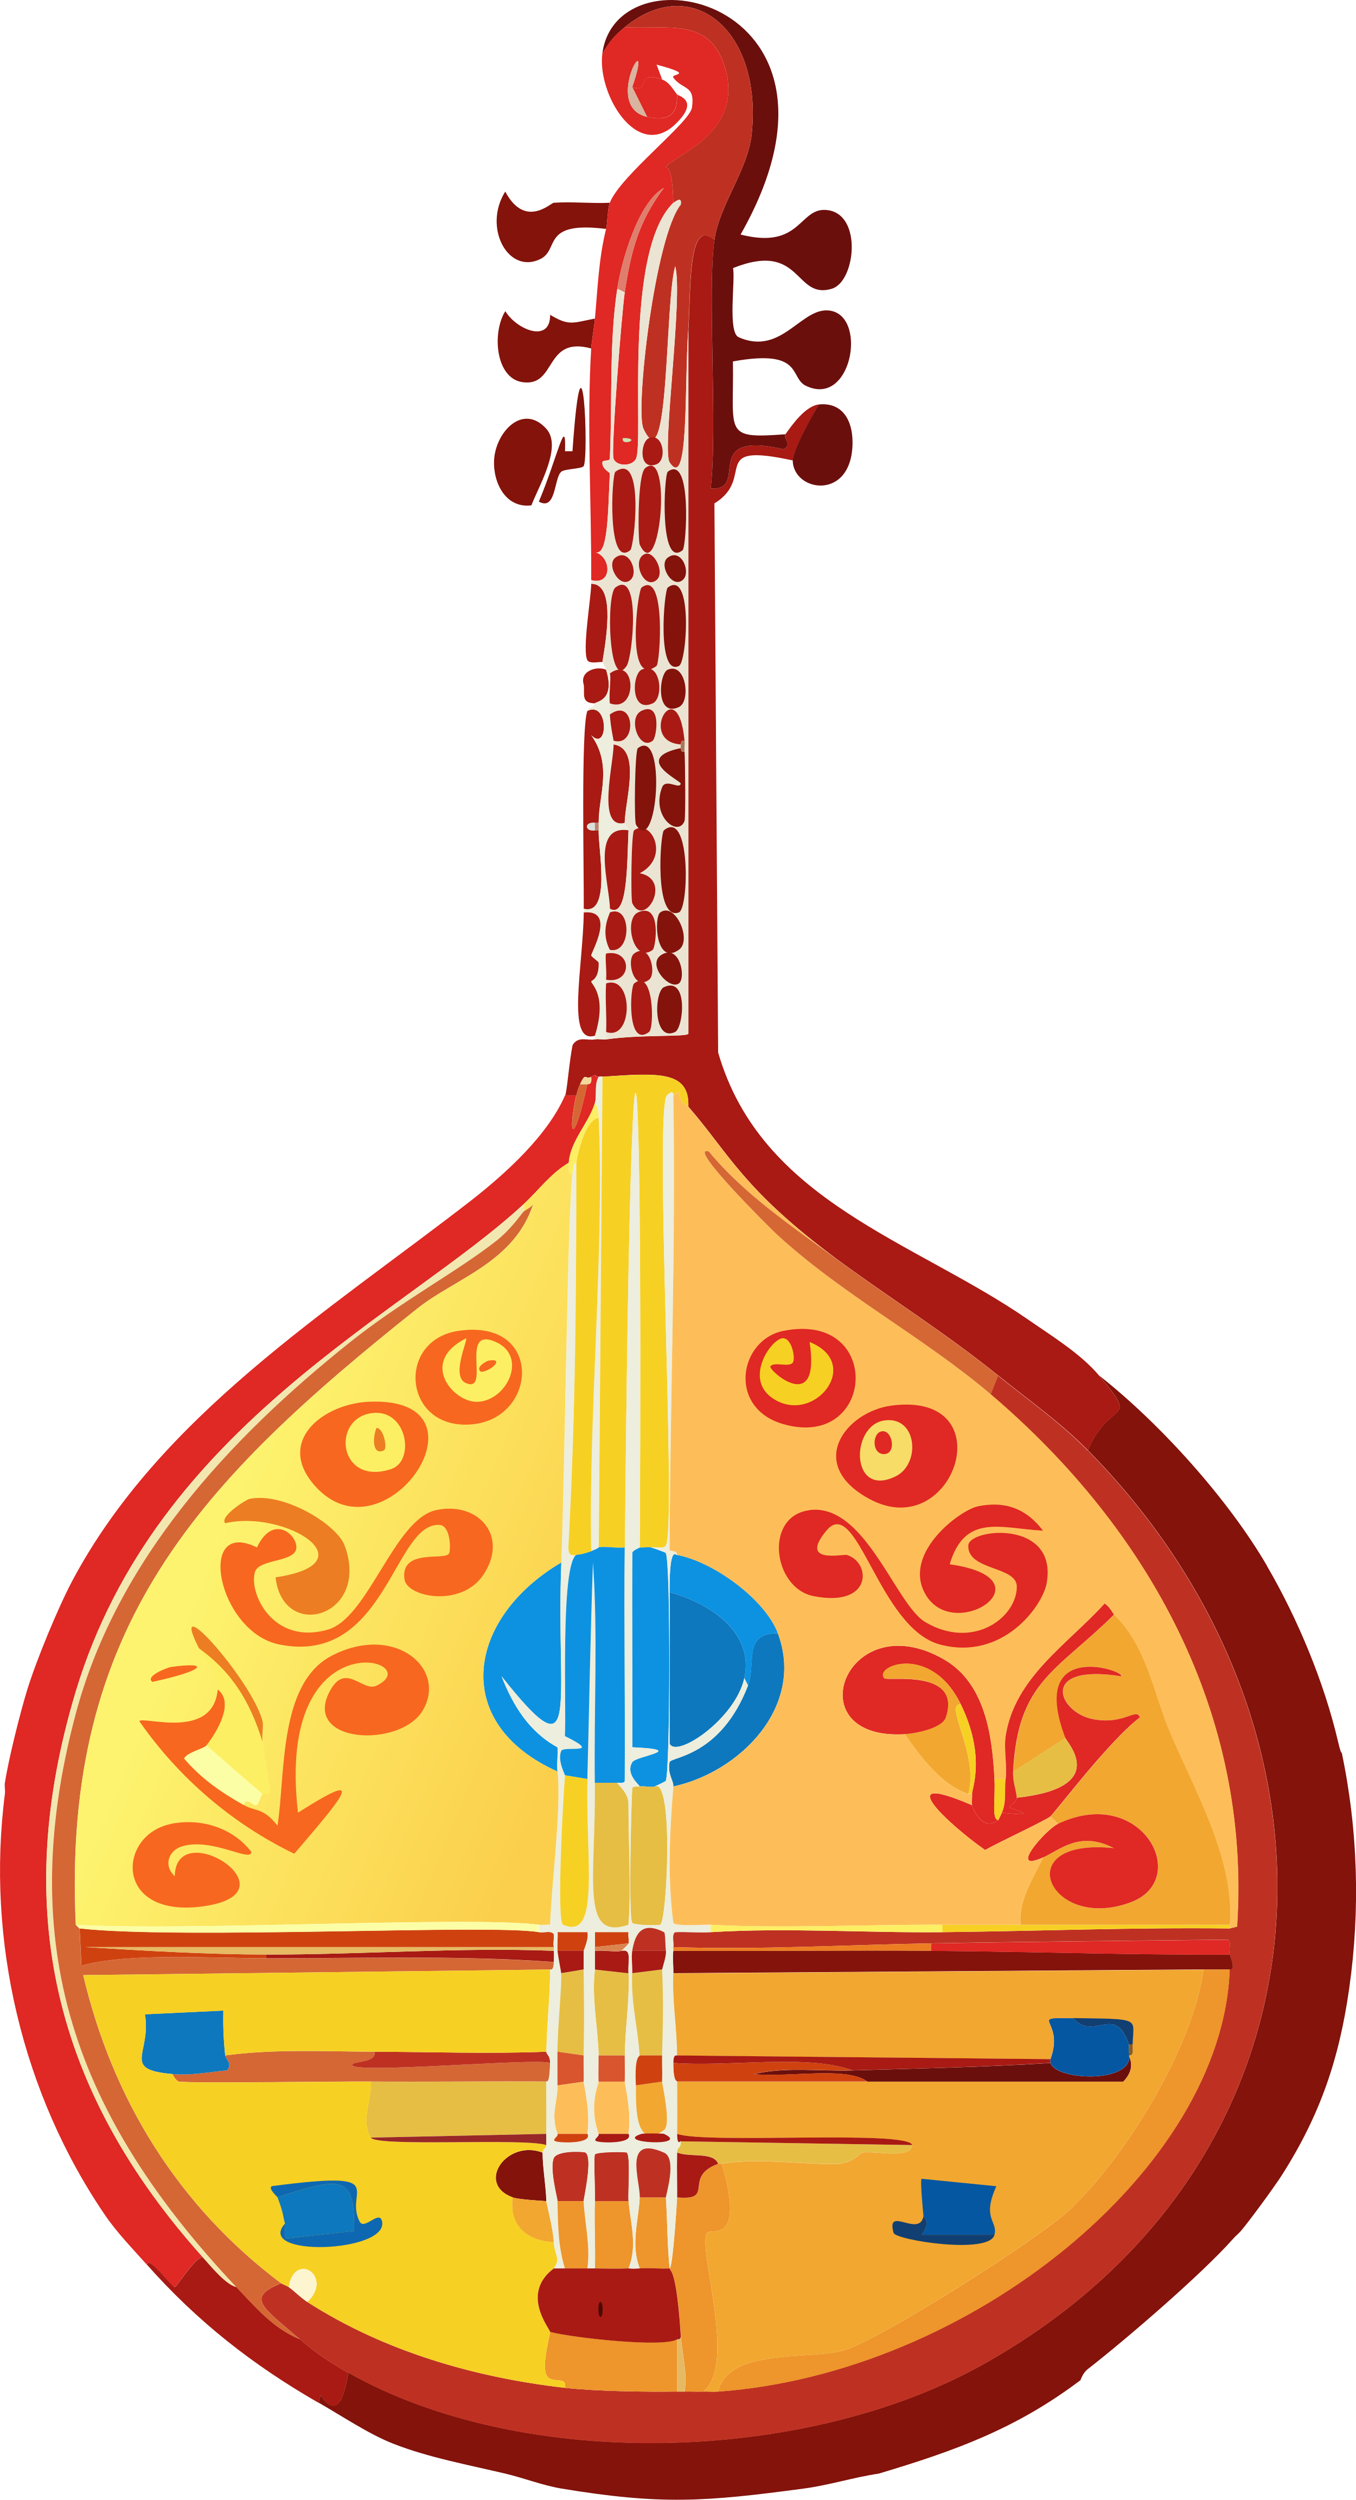 <?xml version="1.0" encoding="UTF-8"?>
<svg id="Layer_2" xmlns="http://www.w3.org/2000/svg" xmlns:xlink="http://www.w3.org/1999/xlink" viewBox="0 0 138.33 254.97">
  <defs>
    <style>
      .cls-1 {
        fill: #e02824;
      }

      .cls-2 {
        fill: #123f71;
      }

      .cls-3 {
        fill: #e6be44;
      }

      .cls-4 {
        fill: #a81a13;
      }

      .cls-5 {
        fill: #fdf5d0;
      }

      .cls-6 {
        fill: #d9b49f;
      }

      .cls-7 {
        fill: #df7e6c;
      }

      .cls-8 {
        fill: #f3da98;
      }

      .cls-9 {
        fill: #ee952b;
      }

      .cls-10 {
        fill: #f7dc67;
      }

      .cls-11 {
        fill: #4b0a00;
      }

      .cls-12 {
        fill: #cbe1b1;
      }

      .cls-13 {
        fill: url(#linear-gradient);
      }

      .cls-14 {
        fill: #bc826e;
      }

      .cls-15 {
        fill: #dae0d9;
      }

      .cls-16 {
        fill: #d56734;
      }

      .cls-17 {
        fill: #be3122;
      }

      .cls-18 {
        fill: #f7671f;
      }

      .cls-19 {
        fill: #982727;
      }

      .cls-20 {
        fill: #ece4d3;
      }

      .cls-21 {
        fill: #0e68b1;
      }

      .cls-22 {
        fill: #f3e7b0;
      }

      .cls-23 {
        fill: #d8552d;
      }

      .cls-24 {
        fill: #f2a730;
      }

      .cls-25 {
        fill: #a9775b;
      }

      .cls-26 {
        fill: #ec7d22;
      }

      .cls-27 {
        fill: #edeedd;
      }

      .cls-28 {
        fill: #e6b963;
      }

      .cls-29 {
        fill: #0657a1;
      }

      .cls-30 {
        fill: #83130b;
      }

      .cls-31 {
        fill: #f7d024;
      }

      .cls-32 {
        fill: #cf4210;
      }

      .cls-33 {
        fill: #da854f;
      }

      .cls-34 {
        fill: #6b0f0d;
      }

      .cls-35 {
        fill: #fcfea5;
      }

      .cls-36 {
        fill: #0d78be;
      }

      .cls-37 {
        fill: #fdbe59;
      }

      .cls-38 {
        fill: #0d92e1;
      }

      .cls-39 {
        fill: #8a5c21;
      }

      .cls-40 {
        fill: #fcef63;
      }
    </style>
    <linearGradient id="linear-gradient" x1="23.58" y1="153.55" x2="61.18" y2="169.27" gradientUnits="userSpaceOnUse">
      <stop offset="0" stop-color="#fdf36e"/>
      <stop offset="1" stop-color="#fbcf4c"/>
    </linearGradient>
  </defs>
  <g id="Layer_1-2" data-name="Layer_1">
    <g id="Generative_Object">
      <g>
        <path class="cls-30" d="M129.26,159.73c3.12,5.35,5.83,11.86,7.24,17.9.32,1.38.37,1.08.38,1.14,1.65,7.86,1.89,16.05.76,24-1.02,7.22-2.96,12.92-6.86,19.05-.77,1.21-3.3,4.66-4.19,5.71-.2.23-.51.48-.76.76-3.18,3.6-10.87,10.22-14.86,13.33-.55.43-.71,1.1-.76,1.14-6.55,4.94-12.74,7.18-20.57,9.52-2.57.38-5.06,1.18-7.62,1.52-10.06,1.35-14.59,1.69-24.76,0-1.91-.32-3.84-1.08-5.71-1.52-3.75-.89-7.84-1.64-11.43-3.05-2.48-.97-5.31-2.87-7.62-4.19l.19-.76c1.81,2.6,2.45-.07,2.86-2.29,17.98,10.13,46.63,9.2,64.57-.76,36.82-20.44,39.38-64.37,10.86-93.33,2.26-5.34,5.38-2.55,1.14-7.62,6.22,4.89,13.18,12.62,17.14,19.43Z"/>
        <path class="cls-1" d="M61.07,109.82c-.46.79-.16,1.92-.38,2.67-.61,2.03-2.5,3.84-2.67,6.1-1.82,1.07-3.07,2.79-4.57,4.19-11.99,11.15-37.54,22.58-45.71,49.71-6.67,22.14-2.27,40.74,12.95,57.71-.81,0-2.65,3.02-2.86,3.05-.3.04-2.62-3.26-2.86-2.29-1.42-1.6-2.98-3.19-4.19-4.95C2.26,213.58-1.42,197.87.5,182.96c.05-.37-.06-.78,0-1.14.37-2.4,1.55-7.13,2.29-9.52.92-2.98,3.11-8.29,4.57-11.05,8.96-16.87,26.13-27.5,40.76-38.86,3.43-2.69,7.73-6.56,9.52-10.67h1.14c-.9,4.1-.29,5.42,1.14-1.14,0-.04.52.14.38-.76.68-.39.29.05.76,0Z"/>
        <path class="cls-4" d="M72.88,24.49c-.74,5.32.34,18.97-.38,25.33,4.1.28-1.24-6,7.43-4,1-.54-.09-1.13.19-1.52.71-1.02,2.08-2.92,3.43-3.05-.71,1.15-2.68,4.71-2.67,5.71-8.78-1.91-3.67,1.72-8,4.38l.38,56c4.4,15.22,19.98,19.19,31.62,27.24,2.39,1.66,5.37,3.48,7.24,5.71,4.24,5.07,1.12,2.28-1.14,7.62-2.86-2.9-6.01-5.09-9.14-7.62-5.32-4.3-10.9-7.79-16.38-11.81-9.7-7.19-11.06-10.81-15.24-15.62.13-3.68-3.08-3.44-8.76-3.05-.02,0,.06-.05-.38,0-.47.05-.08-.39-.76,0-.63.37-.54-.57-1.14.76-.22.48-.26.61-.38,1.14h-1.14c.18-.41.42-3.57.76-5.14.59-.95,1.52-.4,2.29-.57.35-.08.78.05,1.14,0,3.5-.51,8.14-.23,8.38-.57V33.63c.26-3.8-.09-11.66,2.67-9.14Z"/>
        <path class="cls-34" d="M80.12,44.3c-.28.4.81.98-.19,1.52-8.67-2-3.33,4.28-7.43,4,.73-6.36-.36-20.01.38-25.33.5-3.6,3.43-7.14,3.81-10.86,1.08-10.64-6.17-16.43-12.95-10.86-1.15.95-1.49,1.42-2.29,2.67,1.5-11.16,27.57-5.22,14.1,18.48,6.32,1.62,5.93-2.95,8.95-2.48,3.49.54,2.75,7.27.38,8-3.87,1.19-3.02-4.92-10.1-2.1.25,1.23-.57,6.54.57,7.05,4.52,2.01,6.49-3.39,9.52-2.67,3.59.85,1.94,9.86-2.67,7.62-1.7-.83-.2-3.78-7.43-2.48.11,7.32-1.05,7.91,5.33,7.43Z"/>
        <path class="cls-4" d="M20.69,230.2c.85.94,2.32,2.76,3.43,3.05,1.93,2.04,3.78,4.24,6.48,5.33,1.7,1.47,3.01,2.33,4.95,3.43-.41,2.22-1.05,4.88-2.86,2.29l-.19.76c-6.72-3.86-12.38-8.3-17.52-14.1.24-.97,2.56,2.33,2.86,2.29.21-.03,2.05-3.05,2.86-3.05Z"/>
        <path class="cls-30" d="M56.5,20.68c1.88-.13,3.83.09,5.71,0-.24.63-.23,2.07-.38,2.67-6.62-.83-4.73,2.06-6.67,3.05-3.3,1.67-5.93-3.18-3.62-6.86,2.03,3.81,4.64,1.16,4.95,1.14Z"/>
        <path class="cls-30" d="M56.12,32.11c1.96,1.17,2.3.81,4.57.38-.11,1.16-.34,2.37-.38,3.05-4.85-1.32-3.47,3.99-7.05,3.43-2.72-.43-3.08-5.07-1.71-7.24,1.13,1.89,4.6,3.33,4.57.38Z"/>
        <path class="cls-30" d="M54.21,51.54c-2.66.33-3.91-2.36-3.81-4.57.13-2.88,2.93-5.9,5.33-3.24,1.65,1.82-.75,5.8-1.52,7.81Z"/>
        <path class="cls-34" d="M86.97,45.06c.03,6.09-6.06,5.15-6.1,1.9-.01-1,1.95-4.57,2.67-5.71,2.43-.24,3.42,1.66,3.43,3.81Z"/>
        <path class="cls-4" d="M61.45,67.54c-.07-.11-1.28.22-1.52-.19-.57-.96.38-6.43.38-7.81,2.35-.02,1.68,4.86,1.14,8Z"/>
        <path class="cls-30" d="M57.26,48.11c-.76.63-.5,4.04-2.29,3.05,1.91-4.55,2.8-9.05,2.67-5.14h.76c1.04-14.94,1.69.62,1.14,1.52-.17.28-1.92.27-2.29.57Z"/>
        <path class="cls-4" d="M61.83,68.3c.98,3.2-1.06,3.24-1.14,3.43-1.47,0-1.02-.98-1.14-1.9-.45-1.42,1.37-1.94,2.29-1.52Z"/>
        <path class="cls-4" d="M61.07,83.92h-.38c-1.14-.12-1.03.93,0,.76h.38c-.07,1.71,1.32,8.72-1.52,8,.04-3.2-.31-18.64.38-20.19,2.21-1.04,2.13,4.29.38,2.48,2.2,3.1.77,6.06.76,8.95Z"/>
        <path class="cls-27" d="M62.21,68.68c.16.38-.11,2.07,0,3.05.04.37-.03.77,0,1.14.1,1.43.38,2.53.38,2.67,0,.13,0,.25,0,.38.04,1.89-1.79,8.71,1.14,8,0,.36.4.41.38.76-3.93-.59-1.93,5.56-1.9,8,0,.11,0,.24,0,.38,0,.19-1.01,1.86,0,3.81-.45-.04-.33.26-.38.38-.13.32.08,1.7,0,2.67-.01.13,0,.25,0,.38-.11,1.63.08,3.32,0,4.95v.76c-.36.05-.79-.08-1.14,0v-.38c1.28-4.11-.38-5.23-.38-5.52,0-.12.82-.21.76-1.9,0-.15-.76-.61-.76-.76,0-.3,2.57-4.7-.76-4.38,0-.12,0-.24,0-.38,2.84.72,1.45-6.29,1.52-8,.01-.32,0-.46,0-.76,0-2.89,1.44-5.85-.76-8.95,1.75,1.82,1.83-3.51-.38-2.48.26-.59.52-.18.76-.76.08-.19,2.12-.23,1.14-3.43.3.14.24.05.38.38Z"/>
        <path class="cls-4" d="M60.69,105.63c-2.97.92-1.2-7.12-1.14-12.57,3.33-.32.75,4.08.76,4.38,0,.15.76.61.76.76.05,1.69-.76,1.79-.76,1.9,0,.29,1.66,1.41.38,5.52Z"/>
        <path class="cls-17" d="M110.97,147.92c28.52,28.96,25.96,72.89-10.86,93.33-17.94,9.96-46.59,10.89-64.57.76-1.95-1.1-3.25-1.96-4.95-3.43-3.81-3.28-5.57-4.26-1.9-5.71.14.1.62.28.76.38.68.49,1.21,1.07,1.9,1.52,7.82,5.03,17.07,7.71,26.29,8.76,3.08.35,8.24.43,11.43.38.25,0,.51,0,.76,0,.63-.02,1.28.03,1.9,0,.5-.02,1.02.04,1.52,0,25.77-1.86,51.46-22.76,52.19-43.05,0-.08.7.34,0-1.52-.14-.37.24-1.27-.19-1.52-10.1.12-20.2.2-30.29.38-8.74.15-17.52.68-26.29.38.09-.41-.2-1.29.19-1.52,1.2-.05,2.43.07,3.62,0,7.77-.48,15.83.08,23.62,0,9.76-.11,19.57-.5,29.33-.38l.76-.19c1.43-21.71-9.04-40.59-25.14-54.29l.76-1.9c3.14,2.53,6.28,4.72,9.14,7.62Z"/>
        <path class="cls-22" d="M53.45,123.54c-.21.17-1.23,1.77-2.86,3.05-4.01,3.14-9.68,6.16-14.86,10.29-12.37,9.87-23.81,22.22-28,37.9-6.37,23.87.05,41.14,16.38,58.48-1.11-.28-2.58-2.1-3.43-3.05-15.22-16.98-19.62-35.57-12.95-57.71,8.18-27.14,33.73-38.56,45.71-49.71v.76Z"/>
        <path class="cls-27" d="M61.45,109.82l-.38,48s.14.04-.76.38c-.29-13.55,1.37-31.25.76-44.19-.03-.65.04-.95-.38-1.52.22-.75-.08-1.88.38-2.67.44-.05.36,0,.38,0Z"/>
        <path class="cls-40" d="M61.07,114.01c-1.26.16-2,3-2.29,4.57-.01.06-.18-.39-.38,1.14-.5.04-.43-.54-.38-1.14.17-2.25,2.06-4.06,2.67-6.1.42.58.35.87.38,1.52Z"/>
        <path class="cls-16" d="M59.93,110.58c-1.44,6.56-2.04,5.24-1.14,1.14.12-.53.17-.67.38-1.14h.76Z"/>
        <path class="cls-8" d="M60.31,109.82c.14.9-.37.72-.38.76h-.76c.6-1.33.51-.4,1.14-.76Z"/>
        <path class="cls-31" d="M70.21,112.87c-.29-.34-.84-.26-.95-1.52l-.57.38c.05-.68-.69-.09-.76.19-1.09,4.1,1.09,43.71,0,45.71-.2.37-1.1.13-1.52.19-.33-.08-.78.05-1.14,0,.32-62.15-.97-61.5-1.52,0-.83.1-1.92-.15-2.67,0l.38-48c5.68-.39,8.9-.63,8.76,3.05Z"/>
        <path class="cls-17" d="M72.88,24.49c-2.76-2.51-2.4,5.34-2.67,9.14-.41,5.88.09,16.55-1.9,13.52-.8-1.22,1.4-17,.57-20-1.07,3.66-.56,22.33-3.24,16.57-.87-1.88,1.16-19.58,3.81-22.86.16-1.03-.76-.09-.76-.19-.11-4.28-.84-3.43-.76-3.62.45-1.07,7.87-3.29,6.1-9.9-1.48-5.51-5.89-4.1-10.29-4.38,6.78-5.57,14.03.22,12.95,10.86-.38,3.72-3.31,7.25-3.81,10.86Z"/>
        <g>
          <path class="cls-1" d="M68.69,20.68c-5.15,5.01-2.97,24.32-3.81,26.1-.39.82-2,.8-2.29,0-.29-.8.86-15.07,1.14-16.95.63-4.17,1.39-7.21,4-10.67-2.62,1.44-4.34,7.49-4.76,10.29-.85,5.6-.49,11.65-.76,17.33-.01.29-.75.09-.76.38-.03.7.77.99.76,1.14-.2,4.01-.17,8.55-1.52,8,1.73.49,1.79,3.46-.38,2.86.04-7.67-.46-16.01,0-23.62.04-.67.27-1.88.38-3.05.28-3.04.39-6.17,1.14-9.14.15-.6.14-2.04.38-2.67,1.05-2.73,8.16-8.17,8.38-9.71.34-2.34-.93-1.76-1.9-3.05-.33-.44,2.4-.22-1.71-1.33l.57,1.52c-2.88-1.03-1.06,1.53-3.05.76,2.4-6.99-3.22,1.98,1.52,3.05,1.95.44,3.15,0,3.05-2.29.12.16,2.38.6-.19,3.05-3.93,3.75-7.98-3.16-7.43-7.24.79-1.25,1.13-1.72,2.29-2.67,4.39.28,8.8-1.13,10.29,4.38,1.78,6.62-5.65,8.84-6.1,9.9-.08.19.65-.67.76,3.62Z"/>
          <path class="cls-1" d="M67.54,8.11c.71.25,1.1.97,1.52,1.52.1,2.28-1.09,2.72-3.05,2.29l-1.52-3.05c1.99.77.17-1.79,3.05-.76Z"/>
          <path class="cls-7" d="M63.73,29.82l-.76-.38c.42-2.8,2.14-8.85,4.76-10.29-2.61,3.46-3.37,6.5-4,10.67Z"/>
          <path class="cls-6" d="M64.5,8.87l1.52,3.05c-4.75-1.06.87-10.04-1.52-3.05Z"/>
          <path class="cls-12" d="M63.54,44.68h.38c1.39.17-.63.85-.38,0Z"/>
        </g>
        <path class="cls-4" d="M64.12,84.68c-.16,3.82-.11,9.02-1.9,8-.03-2.44-2.02-8.59,1.9-8Z"/>
        <path class="cls-4" d="M63.73,83.92c-2.93.71-1.1-6.11-1.14-8,2.89.44,1.17,5.71,1.14,8Z"/>
        <g>
          <path class="cls-20" d="M70.21,33.63v71.81c-.24.34-4.89.06-8.38.57v-.76c2.81.96,2.81-5.91,0-4.95,0-.13-.01-.25,0-.38,2.71.51,2.71-3.17,0-2.67.05-.12-.07-.42.38-.38,2.25.52,2.27-4.71,0-3.81,0-.14,0-.27,0-.38,1.8,1.02,1.75-4.18,1.9-8,.01-.35-.38-.4-.38-.76.02-2.29,1.75-7.56-1.14-8,0-.13,0-.25,0-.38,2.45.74,2.19-4.54-.38-2.67-.03-.37.04-.77,0-1.14,2.93,1.05,2.68-4.98,0-3.05-.14-.33-.08-.24-.38-.38-.08-.27-.24-.53-.38-.76.53-3.14,1.21-8.02-1.14-8,0-.14,0-.24,0-.38,2.17.6,2.11-2.37.38-2.86,1.35.55,1.33-3.99,1.52-8,0-.16-.8-.44-.76-1.14.01-.29.75-.09.76-.38.27-5.68-.09-11.73.76-17.33l.76.38c-.28,1.88-1.43,16.15-1.14,16.95.29.8,1.9.82,2.29,0,.84-1.78-1.34-21.08,3.81-26.1,0,.1.92-.84.76.19-2.64,3.27-4.68,20.98-3.81,22.86,2.68,5.76,2.17-12.91,3.24-16.57.82,3-1.38,18.78-.57,20,1.99,3.03,1.5-7.65,1.9-13.52Z"/>
          <g>
            <path class="cls-30" d="M67.73,84.68c2.75-2.25,2.56,8.01,1.52,8.38-2.54.92-1.9-8.08-1.52-8.38Z"/>
            <path class="cls-4" d="M65.45,59.92c2.52-1.89,1.9,7.71,1.52,8-3.19,2.41-1.93-7.7-1.52-8Z"/>
            <path class="cls-4" d="M64.69,84.68c1.68-1.27,3.77,2.71.57,4.38,3.41.66.47,5.66-.76,3.05-.16-.34-.11-7.2.19-7.43Z"/>
            <path class="cls-4" d="M65.83,47.73c2.81-2.24,1.49,12.21-.57,7.81-.17-.35-.27-7.14.57-7.81Z"/>
            <path class="cls-30" d="M69.45,76.3c.05.23-.01.42.38.38.07,1.02.12,6.72,0,7.05-.63,1.69-3.44-.43-2.29-3.43.37-.95,1.81.26,1.9-.38.05-.3-5.03-2.55,0-3.62Z"/>
            <path class="cls-4" d="M62.78,48.11c3.03-2.16,1.91,7.69,1.52,8-2.4,1.96-1.9-7.73-1.52-8Z"/>
            <path class="cls-4" d="M62.78,59.92c2.62-1.97,1.78,7.06,1.14,8-1.83,2.72-2.11-7.28-1.14-8Z"/>
            <path class="cls-30" d="M68.12,59.92c2.58-1.93,1.97,7.61,1.14,8-2.28,1.09-1.51-7.72-1.14-8Z"/>
            <path class="cls-30" d="M65.07,76.3c2.99-2.24,1.99,11.33-.19,7.81-.21-.33-.12-7.57.19-7.81Z"/>
            <path class="cls-30" d="M68.12,48.11c2.52-1.9,1.89,7.7,1.52,8-2.41,1.97-1.89-7.72-1.52-8Z"/>
            <path class="cls-30" d="M67.73,100.68c2.53-1.17,1.99,4.17,1.14,4.57-2.26,1.08-2.15-4.11-1.14-4.57Z"/>
            <path class="cls-4" d="M64.69,100.3c1.99-1.63,2.09,4.52,1.52,4.95-2.28,1.71-1.94-4.61-1.52-4.95Z"/>
            <path class="cls-4" d="M61.83,105.25c.08-1.64-.11-3.32,0-4.95,2.81-.96,2.81,5.91,0,4.95Z"/>
            <path class="cls-4" d="M65.07,93.06c2.48-1.14,1.82,3.59,1.52,3.81-1.97,1.49-2.99-3.13-1.52-3.81Z"/>
            <path class="cls-30" d="M67.35,93.06c1.54-1.12,3.29,2.84,1.9,3.81-2.38,1.67-2.56-3.33-1.9-3.81Z"/>
            <path class="cls-30" d="M68.12,68.3c1.88-.79,2.37,3.24,1.14,3.81-2.41,1.12-2.05-3.43-1.14-3.81Z"/>
            <path class="cls-4" d="M65.45,68.3c1.96-.93,2.31,2.89,1.14,3.43-2.3,1.06-2.12-2.96-1.14-3.43Z"/>
            <path class="cls-4" d="M69.83,75.54c-.32-.04-.36.09-.38.38-4.48-.28-.31-7.65.38-.38Z"/>
            <path class="cls-4" d="M62.21,96.87c-1.01-1.95,0-3.62,0-3.81,2.27-.9,2.25,4.33,0,3.81Z"/>
            <path class="cls-4" d="M62.21,71.73c-.11-.98.16-2.66,0-3.05,2.68-1.93,2.93,4.1,0,3.05Z"/>
            <path class="cls-30" d="M67.73,97.25c1.68-.7,2.25,2.52,1.52,3.05-1.01.73-3.56-2.2-1.52-3.05Z"/>
            <path class="cls-4" d="M65.45,72.49c2.08-.99,1.54,2.73,1.14,3.05-1.38,1.12-2.62-2.35-1.14-3.05Z"/>
            <path class="cls-4" d="M62.59,75.54c0-.13-.28-1.24-.38-2.67,2.58-1.87,2.83,3.4.38,2.67Z"/>
            <path class="cls-4" d="M64.69,97.25c1.62-1.22,2.32,2.07,1.52,2.67-1.62,1.22-2.32-2.07-1.52-2.67Z"/>
            <path class="cls-4" d="M61.83,99.92c.08-.96-.13-2.34,0-2.67,2.71-.51,2.71,3.17,0,2.67Z"/>
            <path class="cls-4" d="M66.21,44.68c1.45-.59,1.87,2.24.76,2.67-1.86.71-1.66-2.3-.76-2.67Z"/>
            <path class="cls-4" d="M65.83,56.49c.92-.31,2.03,1.94,1.14,2.67-1.32,1.08-2.61-2.17-1.14-2.67Z"/>
            <path class="cls-4" d="M62.78,56.87c1.4-1.05,2.42,1.55,1.52,2.29-1.1.9-2.49-1.57-1.52-2.29Z"/>
            <path class="cls-30" d="M68.12,56.87c1.4-1.05,2.42,1.55,1.52,2.29-1.1.9-2.49-1.57-1.52-2.29Z"/>
            <path class="cls-25" d="M69.83,76.68c-.39.04-.33-.15-.38-.38-.02-.11,0-.27,0-.38.02-.29.06-.42.38-.38.04.37-.03.77,0,1.14Z"/>
          </g>
        </g>
        <path class="cls-16" d="M7.73,196.3l.38.38.19,3.81c4.71-1.35,13.02-.77,18.86-.76,9.76.01,19.59-.32,29.33.38,0,1-.38.72-.38.76l-47.62.57c3,12.72,9.72,23.57,20.19,31.43-3.66,1.45-1.91,2.43,1.9,5.71-2.7-1.1-4.55-3.29-6.48-5.33C7.79,215.92,1.36,198.65,7.73,174.77c4.19-15.69,15.63-28.04,28-37.9,5.17-4.13,10.85-7.15,14.86-10.29,1.63-1.27,2.65-2.88,2.86-3.05.29-.23.73-.39.95-.76-1.89,5.97-7.95,7.6-11.81,10.67-22.08,17.58-36.3,32.28-34.86,62.86Z"/>
        <path class="cls-15" d="M60.69,83.92v.76c-1.03.17-1.14-.88,0-.76Z"/>
        <path class="cls-14" d="M61.07,84.68h-.38v-.76h.38c0,.3.01.44,0,.76Z"/>
        <path class="cls-9" d="M125.45,200.87c-.73,20.29-26.42,41.19-52.19,43.05,1-4.44,9.16-3.22,12.76-4.19,3.53-.96,20.07-11.43,23.24-14.48,5.69-5.47,12.44-16.49,13.52-24.38h2.67Z"/>
        <path class="cls-30" d="M94.97,198.96c10.14.07,20.29.43,30.48.38.7,1.87,0,1.45,0,1.52h-2.67l-54.1.38c.03-.74-.1-1.59,0-2.29,8.76.05,17.53-.06,26.29,0Z"/>
        <path class="cls-9" d="M73.26,220.68c.1-.04.25.02.38,0,2.43,8.42-1.2,6.52-1.52,7.05-.99,1.64,3.12,13.39-.38,16.19-.63.03-1.27-.02-1.9,0,.31-1.92-.26-3.85-.38-5.71-.46-7-1.11-6.5-1.14-6.86.32-.17.71-6.28.76-7.24,3.98.36.52-2.08,4.19-3.43Z"/>
        <path class="cls-9" d="M69.07,238.58v5.33c-3.19.05-8.35-.03-11.43-.38.24-1.32-1.43-.29-1.9-1.33-.49-1.07.41-4.16.38-4.38,2.37.6,11.5,1.62,12.95.76Z"/>
        <path class="cls-1" d="M125.45,199.35c-10.18.05-20.34-.31-30.48-.38v-.76c10.09-.18,20.19-.26,30.29-.38.43.25.05,1.15.19,1.52Z"/>
        <path class="cls-31" d="M104.12,196.3h21.33v.38c-9.76-.12-19.57.27-29.33.38v-.76c2.66.01,5.34,0,8,0Z"/>
        <path class="cls-26" d="M94.97,198.2v.76c-8.75-.06-17.53.05-26.29,0,.02-.12-.03-.26,0-.38,8.76.29,17.54-.23,26.29-.38Z"/>
        <path class="cls-28" d="M69.83,243.92c-.25,0-.51,0-.76,0v-5.33c.07-.04.42.08.38-.38.12,1.86.69,3.79.38,5.71Z"/>
        <path class="cls-38" d="M56.88,180.68c-11.06-4.96-9.2-15.69.38-21.33-.58,14.68,2.13,21.97-6.1,11.62,1.2,3.03,2.82,5.65,5.71,7.24.06.82-.09,1.67,0,2.48Z"/>
        <path class="cls-27" d="M58.78,158.58c-1.6,1.3-.98,15.33-1.14,18.48,4.01,1.98-.15.94-.38,1.52-.4.99.39,2.35.38,2.48-.18,2.09-.9,14.92-.19,15.24,3.84,1.7,2.26-6.77,2.48-14.86.19-7.36.32-14.73.57-22.1.52,7.45.09,15,.19,22.48.13,9.58-1.58,16.2,3.43,14.48-.02.25.04.52,0,.76h-7.24l-.76-.76c.14-4.28,1.17-11.81.76-15.62-.09-.8.06-1.66,0-2.48-2.9-1.58-4.51-4.21-5.71-7.24,8.22,10.35,5.51,3.06,6.1-11.62.38-9.51.64-35.8,1.14-39.62.2-1.54.37-1.08.38-1.14.01,12.76-.08,25.54-.76,38.29-.06,1.14-.2,1.93.76,1.71Z"/>
        <path class="cls-38" d="M63.73,157.82c-.07,7.89.05,15.88,0,23.81,0,.31-.76.15-.76.19h-2.29c-.1-7.47.33-15.03-.19-22.48-.26,7.36-.38,14.73-.57,22.1l-2.29-.38c.01-.12-.78-1.49-.38-2.48.23-.58,4.39.45.38-1.52.16-3.14-.45-17.18,1.14-18.48.06-.05.45.02,1.52-.38.91-.34.72-.37.76-.38.75-.15,1.84.1,2.67,0Z"/>
        <path class="cls-31" d="M61.07,114.01c.61,12.94-1.05,30.64-.76,44.19-1.07.4-1.46.33-1.52.38-.96.22-.82-.57-.76-1.71.68-12.74.77-25.52.76-38.29.28-1.57,1.03-4.41,2.29-4.57Z"/>
        <path class="cls-24" d="M125.45,196.3h-21.33c-.25-2.48,1.26-4.69,2.29-6.86,1.74-.78,3.73-2.77,7.24-.95-10.91-1.14-6.62,8.63,1.71,5.52,6.27-2.34,1.14-12.06-7.43-8l-.76-.76c.52-.44,5.99-7.72,9.14-10.1-.36-1.03-1.59.79-4.76.19-3.62-.68-5.58-5.73,2.86-4.38.35-.61-9.56-3.84-5.71,6.29l-5.33,3.43c.48-9.22,4.39-10.18,10.29-16,3.34,3.16,4.07,8.16,5.71,12,2.56,5.99,6.63,13.05,6.1,19.62Z"/>
        <path class="cls-1" d="M101.45,181.44c.11,2.07-.32,4.1.38,4.19-1.67,1.27-2.64-1.34-2.67-1.52-.06-.36.03-.77,0-1.14-.04-.47,1.44-3.82-1.14-9.14-3.04-6.26-8.91-3.91-7.81-2.67.3.34,7.95-1.03,6.29,4-.37,1.12-3.06,1.65-4.19,1.71-11.28.66-6.01-13.41,4-7.62,4.23,2.44,4.92,7.83,5.14,12.19Z"/>
        <path class="cls-1" d="M106.4,189.44c-3.68,1.64.28-2.84,1.52-3.43,8.57-4.06,13.7,5.66,7.43,8-8.34,3.11-12.62-6.66-1.71-5.52-3.51-1.82-5.5.18-7.24.95Z"/>
        <path class="cls-1" d="M107.16,185.25c-.49.41-5.18,2.59-6.67,3.43-3.49-2.43-9.97-8.3-1.33-4.57.03.19,1,2.8,2.67,1.52.03-.03.31-.59.38-.76,4.4.51.84-.39.76-.57-.04-.09.8-.56.76-.95,9.52-1.04,5.15-5.58,4.95-6.1-3.85-10.13,6.07-6.9,5.71-6.29-8.44-1.35-6.48,3.7-2.86,4.38,3.17.6,4.4-1.22,4.76-.19-3.15,2.38-8.62,9.65-9.14,10.1Z"/>
        <path class="cls-36" d="M79.35,166.58c2.79,7.45-3.85,14.15-10.67,15.62.05-.59-.62-1.27-.38-2.48.16-.56,5.2-.56,8-7.81.86-2.23-.56-5.38,3.05-5.33Z"/>
        <path class="cls-38" d="M69.07,158.58c3.69.68,8.98,4.52,10.29,8-3.61-.05-2.18,3.1-3.05,5.33l-.38-.76c1.04-4.66-3.51-7.65-7.62-8.76-.04-5.23.76-3.59.76-3.81Z"/>
        <path class="cls-24" d="M98.02,173.82c-1.81-.1,1.89,5.09.76,9.14-2.65-.85-4.82-3.69-6.48-6.1,1.13-.07,3.82-.59,4.19-1.71,1.66-5.03-5.99-3.66-6.29-4-1.1-1.25,4.77-3.6,7.81,2.67Z"/>
        <path class="cls-31" d="M98.02,173.82c2.58,5.32,1.11,8.67,1.14,9.14h-.38c1.13-4.05-2.57-9.24-.76-9.14Z"/>
        <path class="cls-31" d="M102.59,181.44c-.15,1.16.12,2.27-.38,3.43-.07.17-.35.74-.38.76-.7-.09-.27-2.12-.38-4.19h1.14Z"/>
        <path class="cls-38" d="M66.4,157.82c.17.04,1.49.5,1.52.57.51,1.05.44,22.16,0,23.24-.02.06-1.08.55-1.14.57-.36.12-1.06-.08-1.52,0,.01-.13-1.5-1.24-.76-2.48.39-.65,5.8-1.26,0-1.52.03-6.6-.04-13.21,0-19.81,0-.28.76-.52.76-.57.36.05.82-.08,1.14,0Z"/>
        <path class="cls-32" d="M54.97,197.06c.53.09,1.19-.2,1.52.19.06.42-.09.95,0,1.33H8.69c6.09.37,12.38.75,18.48.76v.38c-5.84,0-14.14-.58-18.86.76l-.19-3.81c10.45,1.16,41.92-.47,46.86.38Z"/>
        <path class="cls-4" d="M56.5,198.96c.04.37,0,.77,0,1.14-9.74-.7-19.57-.37-29.33-.38v-.38c9.75.02,19.56-.76,29.33-.38Z"/>
        <path class="cls-34" d="M115.16,209.63c0,.15.8,1.25-.57,2.67h-26.1c-2.13-1.57-7.78-.41-11.62-.76,3.28-.77,6.76-.28,10.1-.38,6.71-.2,13.49-.33,20.19-.76.54,1.82,8.86,2.19,8-1.14.02.12,0,.26,0,.38Z"/>
        <path class="cls-29" d="M109.45,205.82c2.21,2.45,4.24-1.55,5.71,2.67.05.16-.04.5,0,.76.86,3.34-7.46,2.97-8,1.14v-.38c1.51-4.11-2.51-4.26,2.29-4.19Z"/>
        <path class="cls-3" d="M93.07,218.77c-.21,1.48-3.71.54-5.14.76-.13.02-.9,1-2.29,1.14-2.15.22-8.45-.67-12,0-.13.02-.28-.04-.38,0-.49-1.24-2.8-.62-4.19-1.14.01-.65.37-.3.38-1.14l23.62.38Z"/>
        <path class="cls-32" d="M86.97,211.15c-3.34.1-6.82-.39-10.1.38,3.84.35,9.48-.81,11.62.76h-19.43c0-.1-.38.16-.38-1.9,5.66.44,13.67-.93,18.29.76Z"/>
        <g>
          <path class="cls-24" d="M122.78,200.87c-1.08,7.89-7.83,18.91-13.52,24.38-3.17,3.04-19.71,13.52-23.24,14.48-3.6.98-11.77-.25-12.76,4.19-.5.04-1.02-.02-1.52,0,3.51-2.8-.61-14.55.38-16.19.32-.53,3.95,1.37,1.52-7.05,3.55-.67,9.85.22,12,0,1.39-.14,2.16-1.12,2.29-1.14,1.43-.22,4.93.71,5.14-.76-.5-1.58-21.07-.08-24-1.14.02-1.74,0-3.58,0-5.33h45.52c1.38-1.41.57-2.52.57-2.67.55.03.37-.54.38-1.14.05-2.69,1.04-2.56-6.1-2.67-4.8-.07-.77.08-2.29,4.19l-38.1-.38c0-2.74-.51-5.56-.38-8.38l54.1-.38Z"/>
          <g>
            <path class="cls-29" d="M101.45,227.92h-7.43c.99-1.33.21-1.75.19-1.9-.05-.42-.36-3.73-.19-3.81l7.62.76c-1.52,3.34.17,3.53-.19,4.95Z"/>
            <path class="cls-4" d="M107.16,210.01v.38c-6.7.43-13.48.57-20.19.76-4.61-1.69-12.63-.32-18.29-.76,0-1,.38-.72.38-.76l38.1.38Z"/>
            <path class="cls-4" d="M93.07,218.77l-23.62-.38c0-.07-.39.59-.38-.76,2.93,1.06,23.5-.43,24,1.14Z"/>
            <path class="cls-2" d="M101.45,227.92c-.52,2.06-10.08.54-10.29-.19-.81-2.84,2.64.53,3.05-1.71.02.15.8.57-.19,1.9h7.43Z"/>
            <path class="cls-2" d="M115.54,208.49h-.38c-1.47-4.22-3.51-.21-5.71-2.67,7.14.1,6.15-.03,6.1,2.67Z"/>
            <path class="cls-39" d="M115.16,209.63c0-.12.02-.26,0-.38-.04-.26.05-.6,0-.76h.38c-.01.6.17,1.17-.38,1.14Z"/>
          </g>
        </g>
        <path class="cls-3" d="M55.73,212.3c0,1.78.03,3.53,0,5.33l-17.9.38c-1.08-1.74.14-3.92,0-5.71,5.96.06,11.94-.05,17.9,0Z"/>
        <path class="cls-16" d="M38.21,209.25c.24,1.15-2.22.96-2.29,1.33-.18,1,18.54-.7,20.19-.19-.04,2.4-.38,1.81-.38,1.9-5.96-.05-11.94.06-17.9,0-3.08-.03-18.66.21-19.62,0-.12-.03-.59-.53-.57-.76,1.88.16,3.67-.21,5.52-.38.59-.69-.15-1.17-.19-1.52,5.01-.68,10.19-.4,15.24-.38Z"/>
        <path class="cls-36" d="M22.97,209.63c.04.36.78.83.19,1.52-1.85.17-3.64.54-5.52.38-5.36-.45-2.18-2.05-2.86-6.1l8-.38c-.03,1.6.02,2.96.19,4.57Z"/>
        <path class="cls-17" d="M55.73,209.25c0,.3.39.34.38,1.14-1.65-.51-20.37,1.19-20.19.19.07-.38,2.53-.18,2.29-1.33,5.83.02,11.71.23,17.52,0Z"/>
        <path class="cls-30" d="M55.35,219.54c-.01,1.48.34,3.36.38,4.95-.83-.05-2.91-.19-3.43-.38-3.82-1.38-.62-5.96,3.05-4.57Z"/>
        <path class="cls-24" d="M55.73,224.49c0,.21.72,2.88.76,4.19-2.99-.14-4.58-1.94-4.19-4.57.52.19,2.59.33,3.43.38Z"/>
        <g>
          <path class="cls-31" d="M56.12,200.87c0,2.81-.34,5.63-.38,8.38-5.81.23-11.69.02-17.52,0-5.05-.02-10.23-.3-15.24.38-.17-1.61-.22-2.97-.19-4.57l-8,.38c.67,4.05-2.5,5.65,2.86,6.1-.02.24.45.73.57.76.96.21,16.54-.03,19.62,0,.14,1.79-1.08,3.98,0,5.71.61.98,15.74.02,17.9.76,0,.36-.38.4-.38.76-3.67-1.39-6.86,3.19-3.05,4.57-.39,2.64,1.2,4.44,4.19,4.57.04,1.27.76,1.68,0,2.67-3.43,2.56-.43,6.11-.38,6.48.03.22-.87,3.31-.38,4.38.47,1.04,2.15.01,1.9,1.33-9.22-1.05-18.46-3.73-26.29-8.76,2.73-2.57-1.28-5.26-1.9-1.52-.15-.11-.62-.28-.76-.38-10.47-7.86-17.19-18.71-20.19-31.43l47.62-.57Z"/>
          <path class="cls-5" d="M31.35,234.77c-.7-.45-1.23-1.04-1.9-1.52.63-3.74,4.64-1.05,1.9,1.52Z"/>
          <path class="cls-36" d="M29.07,226.77c-.22-.77-.12-.99-.76-2.67,6.53-2.16,7.93-2.28,7.81,3.43l-6.86.76c-.41-.24-.07-1.12-.19-1.52Z"/>
          <path class="cls-21" d="M29.07,226.77c.12.4-.22,1.28.19,1.52l6.86-.76c.12-5.71-1.28-5.59-7.81-3.43-.02-.06-1.01-.92-.57-1.14,12.47-1.64,7.3.48,8.95,3.62.49.92,2.04-1.28,2.29,0,.61,3.17-13.04,3.67-9.9.19Z"/>
          <path class="cls-19" d="M55.73,217.63c0,.38,0,.76,0,1.14-2.16-.74-17.29.22-17.9-.76l17.9-.38Z"/>
        </g>
        <path class="cls-36" d="M75.93,171.15c-.94,4.22-7,8.23-7.62,6.67-.03-5.14.04-10.29,0-15.43,4.11,1.11,8.66,4.11,7.62,8.76Z"/>
        <path class="cls-3" d="M62.97,181.82c0,.12,1.14,1.02,1.14,2.1,0,3.74.28,9.07,0,12.38-5.01,1.72-3.3-4.9-3.43-14.48h2.29Z"/>
        <path class="cls-3" d="M65.26,182.2c.46-.08,1.17.12,1.52,0,1.98-.96,1.26,13.79.57,14.1-.27.12-2.68.05-2.86-.19-.4-.56-.1-12.1,0-13.71.02-.31.76-.15.76-.19Z"/>
        <path class="cls-3" d="M64.12,201.25c.12,2.83-.36,5.63-.38,8.38h-2.67c-.07-2.86-.74-5.85-.38-8.76l3.43.38Z"/>
        <path class="cls-9" d="M64.12,224.49c.2,2.25.93,4.61,0,6.86-1.13.05-2.3.01-3.43,0,.07-2.28-.09-4.58,0-6.86h3.43Z"/>
        <path class="cls-9" d="M67.93,224.11c.16,2.36.14,4.92.38,7.24-1,.06-2.05-.08-3.05,0-.95-2.41-.11-4.86,0-7.24h2.67Z"/>
        <path class="cls-28" d="M56.5,198.58c.03.12-.01.26,0,.38-9.77-.38-19.58.4-29.33.38-6.1-.01-12.38-.39-18.48-.76h47.81Z"/>
        <path class="cls-37" d="M63.73,212.3c0,.27.73,3.09.38,5.33h-3.05c-1.04-2.89,0-5.07,0-5.33h2.67Z"/>
        <path class="cls-37" d="M59.54,212.3c0,.27.73,3.1.38,5.33h-3.05c-.73-2.05,0-3.09,0-4.95l2.67-.38Z"/>
        <path class="cls-17" d="M64.12,224.49h-3.43c.03-.83-.14-4.57,0-4.76.19-.27,3.11-.28,3.24-.19.42.3.12,4.11.19,4.95Z"/>
        <path class="cls-17" d="M59.54,224.49h-2.67c0-.22-.84-3.34-.38-4.38.36-.82,3.1-.67,3.24-.57.77.55-.2,4.7-.19,4.95Z"/>
        <path class="cls-4" d="M73.26,220.68c-3.67,1.35-.21,3.79-4.19,3.43.02-.32-.03-2.87,0-4.57,1.39.52,3.7-.1,4.19,1.14Z"/>
        <path class="cls-4" d="M63.35,198.96c1.12-.24.7.79.76,2.29l-3.43-.38v-1.9c.9-.1,2.29.15,2.67,0Z"/>
        <path class="cls-32" d="M59.93,197.06c.16.66-.38,1.81-.38,1.9h-2.67c-.08-.61.05-1.28,0-1.9h3.05Z"/>
        <path class="cls-32" d="M64.12,197.06c-.06.42.08.99,0,1.14l-3.43.38v-1.52h3.43Z"/>
        <g>
          <path class="cls-27" d="M65.26,157.82s-.76.3-.76.57c-.04,6.6.03,13.21,0,19.81,5.8.26.39.87,0,1.52-.73,1.23.77,2.35.76,2.48,0,.04-.74-.12-.76.19-.1,1.61-.4,13.15,0,13.71.17.24,2.58.31,2.86.19.69-.31,1.41-15.05-.57-14.1.06-.02,1.12-.51,1.14-.57.44-1.07.51-22.19,0-23.24-.04-.07-1.35-.53-1.52-.57.42-.06,1.32.18,1.52-.19,1.09-2.01-1.09-41.61,0-45.71.07-.28.81-.87.76-.19.25,15.43-.34,30.86-.38,46.29,0,.29.76,0,.76.57,0,.22-.8-1.42-.76,3.81.04,5.14-.03,10.29,0,15.43.62,1.56,6.68-2.44,7.62-6.67l.38.76c-2.8,7.25-7.84,7.25-8,7.81-.24,1.21.43,1.89.38,2.48-.37,4.69-.61,9.22,0,13.9.28.39,3.11.15,3.81.19v.76c-1.19.07-2.42-.05-3.62,0-.39.23-.1,1.11-.19,1.52-.03.12.02.26,0,.38-.1.69.03,1.55,0,2.29-.13,2.82.38,5.64.38,8.38,0,.04-.38-.24-.38.76,0,2.06.38,1.81.38,1.9,0,1.75.02,3.59,0,5.33-.01,1.35.38.69.38.76-.01.84-.37.49-.38,1.14-.03,1.71.02,4.25,0,4.57-.05.96-.44,7.06-.76,7.24-.24-2.32-.23-4.87-.38-7.24-.01-.23,1.17-3.97-.19-4.57-4.25-1.89-2.4,2.91-2.48,4.57-.11,2.37-.95,4.83,0,7.24-.89.07-.95,0-1.14,0,.93-2.25.2-4.61,0-6.86-.08-.84.23-4.65-.19-4.95-.13-.09-3.05-.08-3.24.19-.14.19.03,3.93,0,4.76-.09,2.27.07,4.58,0,6.86-.25,0-.51,0-.76,0,.33-2.3-.28-4.63-.38-6.86-.01-.25.96-4.4.19-4.95-.13-.1-2.88-.25-3.24.57-.46,1.04.38,4.16.38,4.38.06,2.37.05,4.55.76,6.86h-1.14c.76-.99.04-1.4,0-2.67-.04-1.31-.76-3.98-.76-4.19-.04-1.59-.39-3.47-.38-4.95,0-.36.38-.4.38-.76,0-.38,0-.76,0-1.14.03-1.81,0-3.55,0-5.33,0-.1.34.49.38-1.9.01-.81-.39-.84-.38-1.14.04-2.75.38-5.57.38-8.38,0-.04.39.24.38-.76,0-.37.04-.78,0-1.14-.01-.12.03-.26,0-.38-.09-.38.06-.91,0-1.33-.33-.39-1-.1-1.52-.19v-.76c.37.05.77-.03,1.14,0l.76.76c.05.62-.08,1.29,0,1.9.11.88.38,2.17.38,2.29.07,1.43-.38,5.67-.38,8,0,1.14,0,2.28,0,3.43,0,1.87-.73,2.91,0,4.95.11.3-.67.6-.19.76.53.18,3.76.26,3.24-.76.35-2.23-.39-5.07-.38-5.33.02-.91-.02-1.79,0-2.67.06-3.01.05-5.75,0-8.76,0-.54-.01-1.36,0-1.9,0-.1.55-1.24.38-1.9h.76v3.81c-.35,2.91.31,5.9.38,8.76.02.86-.03,1.73,0,2.67,0,.27-1.04,2.45,0,5.33.11.3-.67.6-.19.76.53.18,3.76.26,3.24-.76.35-2.24-.39-5.07-.38-5.33.03-.97,0-1.74,0-2.67.02-2.75.5-5.55.38-8.38-.06-1.5.35-2.52-.76-2.29.05-.02.64-.54.76-.76.08-.15-.06-.72,0-1.14.04-.24-.02-.51,0-.76.28-3.31,0-8.64,0-12.38,0-1.07-1.14-1.98-1.14-2.1,0-.04.76.12.76-.19.05-7.93-.07-15.92,0-23.81.56-61.5,1.84-62.15,1.52,0Z"/>
          <g>
            <path class="cls-3" d="M67.54,200.87c.15,3.13.08,5.66,0,8.76h-2.29c-.17-2.88-.88-5.21-.76-8.38l3.05-.38Z"/>
            <path class="cls-3" d="M59.54,200.87c.05,3.01.06,5.75,0,8.76l-2.67-.38c0-2.33.45-6.57.38-8l2.29-.38Z"/>
            <path class="cls-9" d="M59.54,224.49c.1,2.23.71,4.56.38,6.86h-2.29c-.71-2.31-.7-4.48-.76-6.86h2.67Z"/>
            <path class="cls-17" d="M67.93,224.11h-2.67c.07-1.66-1.78-6.46,2.48-4.57,1.36.6.18,4.34.19,4.57Z"/>
            <path class="cls-24" d="M67.54,212.3c-.01.25.97,4.4.19,4.95-3.22,2.31-2.8-3.34-2.86-4.57l2.67-.38Z"/>
            <path class="cls-23" d="M63.73,209.63c0,.92.03,1.69,0,2.67h-2.67c-.03-.94.02-1.81,0-2.67h2.67Z"/>
            <path class="cls-23" d="M59.54,209.63c-.02.88.02,1.76,0,2.67l-2.67.38c0-1.15,0-2.29,0-3.43l2.67.38Z"/>
            <path class="cls-32" d="M67.54,209.63c-.02.87.04,1.7,0,2.67l-2.67.38c-.16-3.13.39-2.89.38-3.05h2.29Z"/>
            <path class="cls-4" d="M67.93,198.96c.08.49-.39,1.81-.38,1.9l-3.05.38c.03-.73-.11-1.63,0-2.29h3.43Z"/>
            <path class="cls-17" d="M67.93,198.96h-3.43c.27-1.67.94-3.08,3.24-1.9.15.08.12,1.44.19,1.9Z"/>
            <path class="cls-4" d="M59.54,198.96c-.01.55,0,1.36,0,1.9l-2.29.38c0-.12-.27-1.41-.38-2.29h2.67Z"/>
            <path class="cls-4" d="M65.45,217.63c.21-.07,2.17-.05,2.29,0,2.85,1.34-5.31.93-2.29,0Z"/>
            <path class="cls-4" d="M64.12,217.63c.52,1.02-2.71.94-3.24.76-.48-.17.3-.47.19-.76h3.05Z"/>
            <path class="cls-32" d="M59.93,217.63c.52,1.02-2.71.94-3.24.76-.48-.17.3-.47.19-.76h3.05Z"/>
          </g>
        </g>
        <path class="cls-33" d="M64.12,198.2c-.12.22-.71.74-.76.76-.38.15-1.77-.1-2.67,0v-.38l3.43-.38Z"/>
        <path class="cls-31" d="M59.93,181.44c-.21,8.09,1.36,16.56-2.48,14.86-.71-.31.01-13.15.19-15.24l2.29.38Z"/>
        <path class="cls-3" d="M103.73,183.35c-.1-.9-.43-1.63-.38-2.67l5.33-3.43c.19.51,4.57,5.05-4.95,6.1Z"/>
        <g>
          <path class="cls-4" d="M57.64,231.35h2.29c.25,0,.51,0,.76,0,1.13.01,2.3.05,3.43,0,.19,0,.26.07,1.14,0,1-.08,2.04.06,3.05,0,.04.35.68-.14,1.14,6.86.04.46-.32.34-.38.38-1.45.86-10.59-.16-12.95-.76-.05-.37-3.05-3.91.38-6.48h1.14Z"/>
          <path class="cls-11" d="M61.26,234.77c.29,0,.29,1.53,0,1.52-.29,0-.29-1.53,0-1.52Z"/>
        </g>
        <g>
          <path class="cls-13" d="M58.4,119.73c-.5,3.82-.77,30.11-1.14,39.62-9.58,5.64-11.44,16.38-.38,21.33.4,3.81-.62,11.34-.76,15.62-.37-.03-.77.05-1.14,0-7.05-.92-36.09.69-47.24,0-1.45-30.58,12.78-45.27,34.86-62.86,3.86-3.07,9.92-4.69,11.81-10.67-.22.37-.66.53-.95.76v-.76c1.5-1.4,2.75-3.13,4.57-4.19-.04.6-.12,1.19.38,1.14Z"/>
          <g>
            <path class="cls-18" d="M22.21,172.3c1.77,1.34-.1,4.38-1.14,5.71-.28.36-1.86.64-2.29,1.33,1.74,2.05,3.78,3.45,6.1,4.76,1.21.68,1.97.23,3.43,2.1.83-5.34.1-14.5,5.52-17.33,6.37-3.32,11.78,1.24,9.33,5.52-2.25,3.94-12.37,3.47-9.52-1.9,1.61-3.04,3.33.11,4.76-.57,5.44-2.57-10.34-7.21-8,12.95,6.85-4.35,5.12-2.22-.38,4.19-6.33-3.06-11.77-7.73-15.81-13.52.38-.55,7.54,2,8-3.24Z"/>
            <path class="cls-18" d="M44.5,154.01c4.36-.92,7.47,2.73,4.76,6.67-2.26,3.28-7.75,2.22-8,.38-.44-3.24,4.34-1.81,4.57-2.67.19-.69.04-2.77-.95-2.86-4.69-.42-5.47,14.38-16.38,12.19-6.32-1.27-8.54-12.99-2.29-9.9,1.72-3.62,4.31-1.1,4,.19-.32,1.32-3.77,1-4.19,2.29-.69,2.11,1.78,7.53,7.43,5.9,4.14-1.19,6.77-11.28,11.05-12.19Z"/>
            <path class="cls-18" d="M17.45,186.01c3.07-.61,6.29.4,8.19,2.86,0,1.13-4-1.49-7.05-.57-1.38.41-1.96,1.94-.76,3.05.1-6.28,12.55,1.63,3.05,3.05-9.3,1.39-8.98-7.28-3.43-8.38Z"/>
            <path class="cls-26" d="M25.45,152.87c3.49-.72,8.92,2.61,9.71,4.76,2.66,7.22-6.29,9.88-7.05,3.24,9.77-1.45.95-6.94-5.14-5.52-.59-.7,2.14-2.41,2.48-2.48Z"/>
            <path class="cls-40" d="M26.78,177.63c.11.74.84,4.8.76,5.14-.08.33-.73.14-.76.19l-5.71-4.95c1.04-1.34,2.91-4.37,1.14-5.71.16-1.86-1.1-2.62-1.9-4.19,3.44,2.49,5.23,5.52,6.48,9.52Z"/>
            <path class="cls-35" d="M54.97,196.3v.76c-4.94-.85-36.41.78-46.86-.38l-.38-.38c11.14.69,40.19-.92,47.24,0Z"/>
            <path class="cls-35" d="M26.78,182.96c-.29.45-.4,1.05-.57,1.14-.39.21-1.08-.97-1.33,0-2.32-1.31-4.36-2.71-6.1-4.76.43-.69,2-.97,2.29-1.33l5.71,4.95Z"/>
            <path class="cls-26" d="M26.78,177.63c-1.25-4.01-3.04-7.04-6.48-9.52-3.39-6.65,5.49,3.39,6.48,7.43.13.55-.1,1.45,0,2.1Z"/>
            <path class="cls-18" d="M17.45,170.01c4.04-.56,3.52.35-1.9,1.52-.81-.57,1.55-1.47,1.9-1.52Z"/>
            <g>
              <path class="cls-18" d="M37.64,142.96c13.25-.57,1.64,16.64-5.52,8.57-4.04-4.55.87-8.37,5.52-8.57Z"/>
              <g>
                <path class="cls-40" d="M38.02,144.11c3.54-.39,4.34,4.9,1.9,5.71-5.42,1.81-6.2-5.24-1.9-5.71Z"/>
                <path class="cls-26" d="M38.4,145.63c.73-.02,1.16,2.09.76,2.29-1.07.52-1.23-1.01-.76-2.29Z"/>
              </g>
            </g>
            <g>
              <path class="cls-18" d="M46.78,135.73c8.61-1.27,8.12,8.79,1.52,9.52-7.14.79-8.01-8.57-1.52-9.52Z"/>
              <g>
                <path class="cls-40" d="M47.54,136.49c.26.07-1.6,3.9,0,4.57,2.58,1.08-.78-5.91,3.05-4.19,3.29,1.48,1.13,6.01-1.9,6.1-2.44.07-5.99-4.05-1.14-6.48Z"/>
                <path class="cls-18" d="M49.83,138.77c1.69-.32.31,1.08-.76,1.14-.66-.48.61-1.11.76-1.14Z"/>
              </g>
            </g>
          </g>
        </g>
        <g>
          <path class="cls-37" d="M70.21,112.87c4.18,4.81,5.54,8.43,15.24,15.62-4.61-3.38-9.45-6.6-13.14-11.05-2.4-.73,6.29,7.85,6.86,8.38,6.7,6.19,15.01,10.51,21.9,16.38,16.1,13.69,26.57,32.58,25.14,54.29l-.76.19v-.38c.53-6.57-3.54-13.63-6.1-19.62-1.64-3.84-2.38-8.84-5.71-12-.05-.05-.39-.75-.95-1.14-3.8,4.2-9.15,7.51-10.1,13.52-.2,1.29.17,3.04,0,4.38h-1.14c-.23-4.36-.92-9.75-5.14-12.19-10.01-5.79-15.28,8.28-4,7.62,1.66,2.4,3.83,5.25,6.48,6.1h.38c.03.37-.06.78,0,1.14-8.63-3.73-2.15,2.14,1.33,4.57,1.49-.84,6.18-3.02,6.67-3.43l.76.76c-1.24.59-5.2,5.07-1.52,3.43-1.03,2.17-2.53,4.38-2.29,6.86-2.66,0-5.34.01-8,0-7.31-.03-16.8.4-23.62,0-.7-.04-3.53.2-3.81-.19-.61-4.69-.37-9.22,0-13.9,6.81-1.47,13.45-8.17,10.67-15.62-1.3-3.48-6.6-7.32-10.29-8,0-.58-.76-.28-.76-.57.05-15.43.64-30.85.38-46.29l.57-.38c.11,1.26.66,1.18.95,1.52Z"/>
          <g>
            <path class="cls-16" d="M85.45,128.49c5.48,4.02,11.06,7.51,16.38,11.81l-.76,1.9c-6.9-5.87-15.21-10.19-21.9-16.38-.57-.53-9.25-9.11-6.86-8.38,3.69,4.45,8.53,7.66,13.14,11.05Z"/>
            <path class="cls-40" d="M96.12,196.3v.76c-7.79.08-15.85-.48-23.62,0v-.76c6.82.4,16.31-.03,23.62,0Z"/>
            <path class="cls-1" d="M82.59,154.01c5.68-.72,8.76,9.64,11.81,11.43,4.86,2.86,9.32-.45,9.33-3.62,0-2.12-5.03-1.61-4.95-4.19.05-1.77,9.12-2.69,8,3.81-.41,2.35-4.47,7.96-10.86,6.29-6.31-1.66-8.48-15.4-11.62-11.62-2.86,3.45,1.71,2.36,2.1,2.48,2.5.76,2.61,5.4-3.43,4.19-4.13-.83-5.06-8.17-.38-8.76Z"/>
            <path class="cls-1" d="M99.73,153.63c2.82-.58,4.96.23,6.67,2.48-4.35-.24-7.96-1.79-9.52,3.43,10.7,1.5-.02,8.51-2.67,2.67-1.84-4.06,3.79-8.22,5.52-8.57Z"/>
            <path class="cls-1" d="M113.64,164.68c-5.89,5.82-9.81,6.78-10.29,16-.05,1.04.29,1.77.38,2.67.04.39-.8.86-.76.95.08.18,3.64,1.08-.76.57.5-1.15.23-2.26.38-3.43.17-1.34-.2-3.09,0-4.38.94-6.01,6.29-9.32,10.1-13.52.56.39.9,1.09.95,1.14Z"/>
            <g>
              <path class="cls-1" d="M79.93,135.73c10.22-2.03,9.39,12.19,0,9.52-5.75-1.63-4.55-8.62,0-9.52Z"/>
              <path class="cls-31" d="M79.93,136.49c.89.07,1.23,2.11.95,2.48-.39.52-1.9-.13-2.29.38-.26.35,5.16,5.18,4-2.48,5.54,2.2.38,8.61-3.81,5.71-2.95-2.04,0-6.19,1.14-6.1Z"/>
            </g>
            <g>
              <path class="cls-1" d="M90.97,143.35c11.56-1.49,6.37,14.23-2.29,9.52-6.54-3.55-2.38-8.92,2.29-9.52Z"/>
              <g>
                <path class="cls-10" d="M90.21,144.87c3.36-.5,3.77,4.44,1.14,5.71-4.62,2.24-4.63-5.2-1.14-5.71Z"/>
                <path class="cls-1" d="M89.83,146.01c1.17-.41,1.71,2.24.38,2.29-1.25.04-1.25-1.98-.38-2.29Z"/>
              </g>
            </g>
          </g>
        </g>
      </g>
    </g>
  </g>
</svg>
